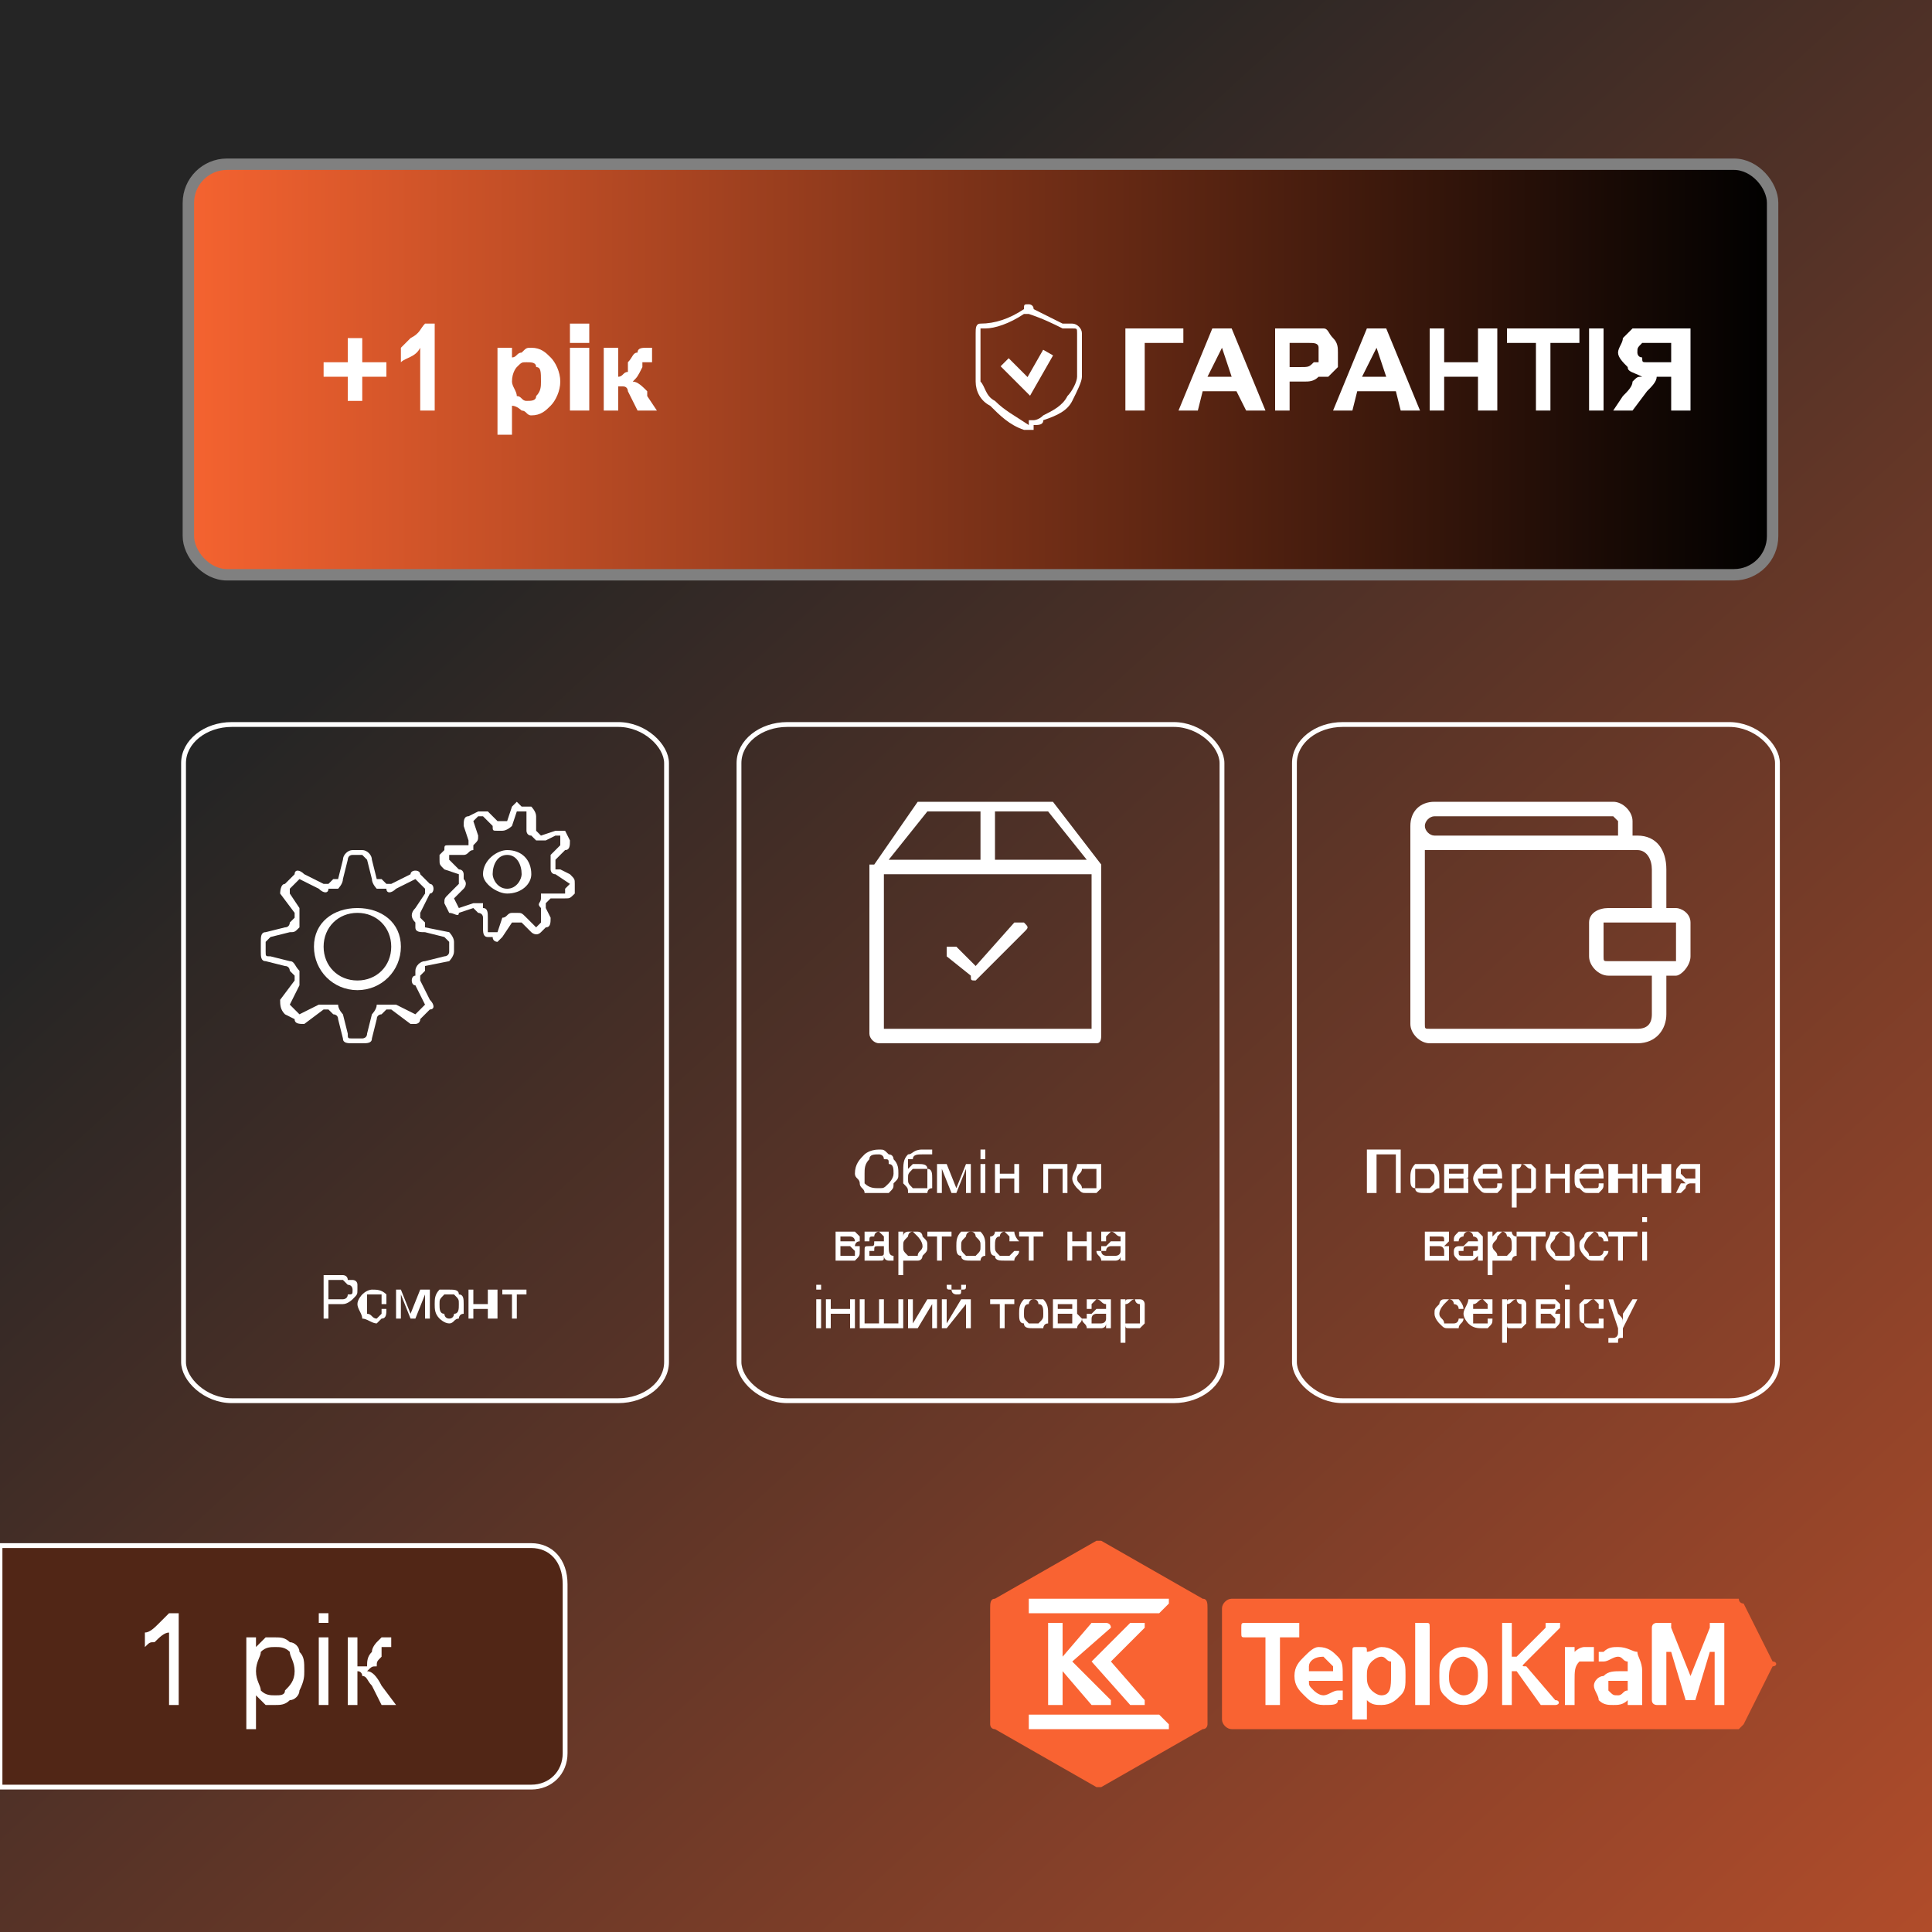 <?xml version="1.0" encoding="UTF-8"?>
<!DOCTYPE svg PUBLIC "-//W3C//DTD SVG 1.1//EN" "http://www.w3.org/Graphics/SVG/1.1/DTD/svg11.dtd">
<!-- Creator: CorelDRAW X7 -->
<svg xmlns="http://www.w3.org/2000/svg" xml:space="preserve" width="400px" height="400px" version="1.1" style="shape-rendering:geometricPrecision; text-rendering:geometricPrecision; image-rendering:optimizeQuality; fill-rule:evenodd; clip-rule:evenodd"
viewBox="0 0 400 400"
 xmlns:xlink="http://www.w3.org/1999/xlink"
 enable-background="new 0 0 42 32">
 <rect x="0" y="0" width="400" height="400" fill="#333333" stroke="none"/>
 <defs>
  <style type="text/css">
   <![CDATA[
    .str1 {stroke:white;stroke-width:0.999}
    .str0 {stroke:gray;stroke-width:2.362}
    .str2 {stroke:white;stroke-width:2.362}
    .fil3 {fill:none}
    .fil5 {fill:#512616}
    .fil6 {fill:#F96332}
    .fil4 {fill:white}
    .fil2 {fill:white;fill-rule:nonzero}
    .fil1 {fill:url(#id0)}
    .fil0 {fill:url(#id1)}
   ]]>
  </style>
  <linearGradient id="id0" gradientUnits="userSpaceOnUse" x1="367" y1="76.5" x2="39" y2="76.5">
   <stop offset="0" style="stop-opacity:1; stop-color:black"/>
   <stop offset="1" style="stop-opacity:1; stop-color:#F56330"/>
  </linearGradient>
  <linearGradient id="id1" gradientUnits="userSpaceOnUse" x1="-0" y1="200.001" x2="368" y2="603.001">
   <stop offset="0" style="stop-opacity:1; stop-color:#252525"/>
   <stop offset="1" style="stop-opacity:1; stop-color:#DB582C"/>
  </linearGradient>
 </defs>
 <g id="Слой_x0020_1">
  <rect class="fil0" width="400" height="400"/>
  <rect class="fil1 str0" x="39" y="34" width="328" height="85.001" rx="8" ry="8"/>
  <polygon class="fil2" points="72,83 72,78 67,78 67,75 72,75 72,70 75,70 75,75 80,75 80,78 75,78 75,83 "/>
  <path id="1" class="fil2" d="M90 85l-3 0 0 -13c-1,2 -3,2 -4,3l0 -3c0,0 1,-1 2,-2 2,-1 2,-2 3,-3l2 0 0 18z"/>
  <path id="2" class="fil2" d="M103 72l3 0 0 2c1,0 1,-1 2,-1 1,-1 1,-1 2,-1 2,0 3,1 4,2 1,1 2,3 2,5 0,2 -1,4 -2,5 -1,1 -2,2 -4,2 -1,0 -1,-1 -2,-1 0,0 -1,-1 -2,-1l0 6 -3 0 0 -18zm3 7c0,1 1,2 1,3 1,0 1,1 2,1 1,0 2,0 2,-1 1,-1 1,-2 1,-3 0,-2 0,-3 -1,-3 0,-1 -1,-1 -2,-1 -1,0 -1,0 -2,1 0,0 -1,1 -1,3z"/>
  <path id="3" class="fil2" d="M118 71l0 -4 4 0 0 4 -4 0zm0 14l0 -13 4 0 0 13 -4 0z"/>
  <path id="4" class="fil2" d="M125 72l3 0 0 6c1,0 1,-1 2,-1 0,0 0,-1 0,-2 1,-1 1,-2 2,-2 0,-1 1,-1 2,-1 0,0 1,0 1,0l0 3c-1,0 -1,0 -2,0 0,0 0,1 0,1 -1,2 -1,2 -2,3 1,0 2,1 3,2 0,0 0,1 0,1l2 3 -4 0 -2 -4c0,0 0,-1 -1,-1 0,0 0,0 -1,0l0 5 -3 0 0 -13z"/>
  <rect class="fil3 str1" x="38" y="150" width="100" height="140" rx="10" ry="8"/>
  <rect class="fil3 str1" x="153" y="150" width="100" height="140" rx="10" ry="8"/>
  <rect class="fil3 str1" x="268" y="150" width="100" height="140" rx="10" ry="8"/>
  <g id="_1739905031360">
   <g>
    <path class="fil4" d="M59 200c1,0 1,1 1,1l1 1c0,1 0,1 0,1l-3 4c0,1 0,2 1,3l2 1c0,1 1,1 2,1l4 -3c0,0 0,0 1,0l1 1c0,0 1,0 1,1l1 4c0,1 1,1 2,1 0,0 0,0 1,0 1,0 1,0 1,0 1,0 2,0 2,-1l1 -4c0,-1 1,-1 1,-1l1 -1c0,0 1,0 1,0l4 3c0,0 0,0 1,0 0,0 1,0 1,-1l2 -2c1,0 1,-1 0,-2l-2 -4c0,0 0,0 0,-1l1 -1c0,0 0,-1 0,-1l5 -1c0,0 1,-1 1,-2 0,0 0,0 0,-1 0,-1 0,-1 0,-1 0,-1 -1,-2 -1,-2l-5 -1c0,0 0,-1 0,-1l-1 -1c0,0 0,-1 0,-1l2 -4c1,0 1,-2 0,-2l-2 -2c0,-1 -2,-1 -2,0l-4 2c0,0 -1,0 -1,0l-1 -1c0,0 -1,0 -1,0l-1 -4c0,-1 -1,-2 -2,-2 0,0 0,0 -1,0 -1,0 -1,0 -1,0 -1,0 -2,1 -2,2l-1 4c0,0 -1,0 -1,0l-1 1c-1,0 -1,0 -1,0l-4 -2c-1,-1 -2,-1 -2,0l-2 2c-1,0 -1,2 -1,2l3 4c0,0 0,1 0,1l-1 1c0,0 0,1 -1,1l-4 1c-1,0 -1,1 -1,2 0,0 0,0 0,1 0,1 0,1 0,1 0,1 0,2 1,2l4 1zm-4 -4c0,-1 0,-1 0,-1 0,0 1,-1 1,-1l4 -1c1,0 1,0 2,-1l0 -1c0,-1 0,-2 0,-3l-2 -3c0,-1 0,-1 0,-1l2 -2c0,0 0,0 0,0l4 2c1,1 2,1 2,0l2 0c0,0 1,-1 1,-2l1 -4c0,0 0,-1 1,-1 0,0 0,0 1,0 1,0 1,0 1,0 0,0 1,1 1,1l1 4c0,1 1,2 1,2l2 0c0,1 1,1 2,0l4 -2c0,0 0,0 0,0l2 2c0,0 0,0 0,1l-2 3c-1,1 -1,2 0,3l0 1c0,1 1,1 2,1l4 1c0,0 1,1 1,1 0,0 0,0 0,1 0,1 0,1 0,1 0,1 -1,1 -1,1l-4 1c-1,0 -2,1 -2,2l0 1c-1,0 -1,2 0,2l2 4c0,0 0,0 0,0l-2 2c0,0 0,0 0,0 0,0 0,0 0,0l-4 -2c-1,0 -2,0 -2,0l-2 0c0,1 -1,2 -1,2l-1 4c0,1 -1,1 -1,1 0,0 0,0 -1,0 -1,0 -1,0 -1,0 -1,0 -1,0 -1,-1l-1 -4c0,0 -1,-1 -1,-2l-2 0c0,0 0,0 -1,0 0,0 -1,0 -1,0l-4 2c0,0 0,0 0,0l-2 -2c0,0 0,0 0,0l2 -4c0,0 0,-2 0,-2l0 -1c-1,-1 -1,-2 -2,-2l-4 -1c-1,0 -1,0 -1,-1 0,0 0,0 0,-1z"/>
    <path class="fil4" d="M74 205c5,0 9,-4 9,-9 0,-5 -4,-8 -9,-8 -5,0 -9,3 -9,8 0,5 4,9 9,9zm0 -16c4,0 7,3 7,7 0,4 -3,7 -7,7 -4,0 -7,-3 -7,-7 0,-4 3,-7 7,-7z"/>
    <path class="fil4" d="M97 175c-1,0 -1,0 -1,0l-3 0c-1,0 -1,0 -1,1 0,0 -1,1 -1,1 0,1 0,1 0,1 0,1 0,1 1,2l3 1c0,0 0,0 0,1l0 1c0,0 0,0 0,0l-2 2c-1,1 -1,1 -1,2l1 2c1,0 2,1 2,0l3 -1c0,0 0,0 1,1l0 0c0,0 1,0 1,1l0 2c0,1 0,2 1,2 0,0 0,0 1,0 0,1 1,1 1,1 0,0 0,0 0,0 0,0 1,-1 1,-1l2 -3c0,0 0,0 0,0l1 0c0,0 1,0 1,0l2 2c0,0 1,1 2,0l1 -1c1,0 1,-1 1,-2l-1 -2c0,-1 0,-1 0,-1l1 -1c0,0 0,0 0,0l3 0c1,0 1,0 2,-1 0,0 0,0 0,-1 0,-1 0,-1 0,-1 0,-1 0,-1 -1,-2l-2 -1c0,0 -1,0 -1,0l0 -1c0,-1 0,-1 0,-1l2 -2c1,0 1,-1 1,-2l-1 -2c-1,0 -1,0 -2,0l-3 1c0,0 0,0 0,0l-1 -1c0,0 0,0 0,0l0 -3c0,-1 -1,-2 -1,-2 0,0 -1,0 -1,0 -1,0 -1,0 -1,0 0,0 -1,-1 -1,-1 0,0 -1,1 -1,1l-1 3c-1,0 -1,0 -1,0l-1 0c0,0 0,0 0,0l-2 -2c-1,0 -2,0 -2,0l-2 1c-1,0 -1,1 -1,2l1 3c0,0 0,0 0,0l0 1zm1 1l0 -1c1,-1 1,-1 1,-2l-1 -3c0,0 0,0 0,0l1 -1 1 0 2 2c0,1 0,1 1,1 0,0 0,0 0,0l1 0c1,0 2,-1 2,-1l1 -3c0,0 0,0 0,0 0,0 1,0 1,0 1,0 1,0 1,0 0,0 0,1 0,1l0 3c0,0 0,1 1,1l1 1c0,0 1,0 2,0l2 -1c0,0 1,0 1,0l0 2c0,0 0,0 0,0l-2 2c0,0 0,1 0,2l0 1c0,0 0,1 1,1l3 2c0,0 0,0 0,0 0,0 0,0 -1,1 0,0 0,0 0,0 0,0 0,1 0,1l-3 0c-1,0 -1,0 -2,0l0 1c0,1 -1,1 0,2l0 3c0,0 0,0 0,0l-1 1 0 0 -2 -2c-1,-1 -1,-1 -2,-1 0,0 0,0 0,0l-1 0c-1,0 -1,1 -2,1l-1 3c0,0 0,0 0,0l0 0c0,0 -1,0 -1,0 0,0 -1,0 -1,0 0,0 0,0 0,-1l0 -2c0,-1 0,-2 -1,-2l0 -1c-1,0 -1,0 -2,0 0,0 0,0 0,0l-3 1c0,0 0,0 0,0l-1 -2c0,0 0,0 0,0l2 -2c0,0 1,-1 0,-2l0 -1c0,0 0,-1 -1,-1l-2 -2c0,0 0,0 0,0 0,0 0,0 0,-1 0,0 0,0 0,0 0,0 0,0 0,0l3 0c1,0 1,-1 2,-1z"/>
    <path class="fil4" d="M105 185c3,0 5,-2 5,-4 0,-3 -2,-5 -5,-5 -2,0 -5,2 -5,5 0,2 3,4 5,4zm0 -8c2,0 3,2 3,4 0,1 -1,3 -3,3 -2,0 -3,-2 -3,-3 0,-2 1,-4 3,-4z"/>
   </g>
  </g>
  <path class="fil2" d="M67 273l0 -9 4 0c0,0 1,0 1,1 0,0 1,0 1,0 0,0 1,0 1,1 0,0 0,1 0,1 0,1 0,1 -1,2 0,0 -1,1 -2,1l-3 0 0 3 -1 0zm1 -4l3 0c0,0 1,0 1,-1 1,0 1,0 1,-1 0,0 0,-1 -1,-1 0,0 0,0 0,0 0,0 -1,-1 -1,-1l-3 0 0 4z"/>
  <path id="1" class="fil2" d="M79 271l1 0c0,1 0,2 -1,2 0,0 -1,1 -1,1 -1,0 -2,-1 -3,-1 0,-1 -1,-2 -1,-3 0,-1 1,-2 1,-2 1,-1 2,-1 2,-1 1,0 2,0 3,1 0,0 0,1 0,2 0,0 0,0 0,0l-4 0c0,1 0,2 0,2 1,0 1,1 2,1 0,0 0,0 1,-1 0,0 0,0 0,-1zm-3 -1l3 0c0,-1 0,-1 0,-2 -1,0 -1,0 -2,0 0,0 0,0 -1,0 0,1 0,1 0,2z"/>
  <polygon id="2" class="fil2" points="82,267 83,267 85,272 87,267 89,267 89,273 88,273 88,268 86,273 85,273 83,268 83,273 82,273 "/>
  <path id="3" class="fil2" d="M90 270c0,-1 0,-2 1,-3 1,0 1,0 2,0 1,0 2,0 2,1 1,0 1,1 1,2 0,1 0,2 0,2 -1,0 -1,1 -1,1 -1,0 -1,1 -2,1 -1,0 -2,-1 -2,-1 -1,-1 -1,-2 -1,-3zm1 0c0,1 0,2 1,2 0,0 0,1 1,1 1,0 1,-1 1,-1 1,0 1,-1 1,-2 0,-1 0,-1 -1,-2 0,0 0,0 -1,0 -1,0 -1,0 -1,0 -1,1 -1,1 -1,2z"/>
  <polygon id="4" class="fil2" points="97,267 98,267 98,270 101,270 101,267 103,267 103,273 101,273 101,271 98,271 98,273 97,273 "/>
  <polygon id="5" class="fil2" points="104,267 109,267 109,268 107,268 107,273 106,273 106,268 104,268 "/>
  <g id="_1739905030336">
   <g>
    <g>
     <path class="fil4" d="M228 179l-10 -13c0,0 0,0 -1,0l-26 0c0,0 0,0 -1,0l-9 13c-1,0 -1,0 -1,0l0 35c0,1 1,2 2,2l45 0c1,0 1,-1 1,-2l0 -35c0,0 0,0 0,0zm-3 -1l-19 0 0 -10 11 0 8 10zm-33 -10l11 0 0 10 -19 0 8 -10zm-9 45l0 -32 43 0 0 32 -43 0 0 0z"/>
     <path class="fil4" d="M210 191l-8 9 -4 -4c0,0 -1,0 -2,0 0,1 0,1 0,2l5 4c0,1 0,1 1,1 0,0 0,0 1,-1l9 -9c1,-1 1,-1 0,-2 0,0 -1,0 -2,0z"/>
    </g>
   </g>
  </g>
  <path class="fil2" d="M177 243c0,-2 1,-3 2,-4 0,0 1,-1 3,-1 1,0 1,0 2,1 1,0 1,1 1,1 1,1 1,2 1,3 0,1 0,1 -1,2 0,1 0,1 -1,2 -1,0 -2,0 -2,0 -1,0 -2,0 -3,0 0,-1 -1,-1 -1,-2 0,-1 -1,-1 -1,-2zm2 0c0,1 0,2 0,2 1,1 2,1 3,1 1,0 1,0 2,-1 0,0 1,-1 1,-2 0,-1 0,-2 -1,-2 0,-1 0,-1 -1,-1 0,-1 -1,-1 -1,-1 -1,0 -2,0 -2,1 -1,1 -1,2 -1,3z"/>
  <path id="1" class="fil2" d="M192 238l1 0c0,1 0,1 0,1 0,0 -1,0 -1,0 0,0 -1,0 -1,0 -1,0 -2,0 -2,1 0,0 -1,0 -1,0 0,1 0,1 0,2 0,0 1,-1 1,-1 0,0 1,0 1,0 1,0 2,0 2,1 1,0 1,1 1,2 0,1 0,1 0,2 -1,0 -1,1 -1,1 -1,0 -1,0 -2,0 -1,0 -1,0 -2,0 0,-1 0,-1 -1,-2 0,0 0,-1 0,-2 0,-2 0,-3 1,-4 1,0 1,-1 3,-1 0,0 1,0 1,0 0,0 0,0 0,0zm0 6c0,-1 0,-1 0,-2 -1,0 -1,0 -2,0 0,0 -1,0 -1,0 -1,1 -1,1 -1,2 0,1 0,1 1,2 0,0 1,0 1,0 1,0 1,0 2,0 0,-1 0,-1 0,-2z"/>
  <polygon id="2" class="fil2" points="194,241 196,241 198,246 200,241 201,241 201,247 200,247 200,242 198,247 197,247 195,242 195,247 194,247 "/>
  <path id="3" class="fil2" d="M203 240l0 -2 1 0 0 2 -1 0zm0 7l0 -6 1 0 0 6 -1 0z"/>
  <polygon id="4" class="fil2" points="206,241 207,241 207,243 210,243 210,241 211,241 211,247 210,247 210,244 207,244 207,247 206,247 "/>
  <polygon id="5" class="fil2" points="216,241 221,241 221,247 220,247 220,242 217,242 217,247 216,247 "/>
  <path id="6" class="fil2" d="M222 244c0,-1 1,-2 1,-3 1,0 2,0 2,0 1,0 2,0 3,0 0,1 0,2 0,3 0,1 0,1 0,2 0,0 -1,1 -1,1 -1,0 -1,0 -2,0 -1,0 -1,0 -2,-1 0,0 -1,-1 -1,-2zm1 0c0,1 1,1 1,2 0,0 1,0 1,0 1,0 1,0 2,0 0,-1 0,-1 0,-2 0,-1 0,-1 0,-2 -1,0 -1,0 -2,0 0,0 -1,0 -1,0 0,1 -1,1 -1,2z"/>
  <path id="7" class="fil2" d="M173 255l2 0c1,0 1,0 2,0 0,0 0,0 0,0 1,1 1,1 1,1 0,1 0,1 0,1 -1,0 -1,1 -1,1 0,0 0,0 1,0 0,1 0,1 0,1 0,1 0,1 -1,2 0,0 -1,0 -1,0l-3 0 0 -6zm1 2l1 0c0,0 1,0 1,0 0,0 0,0 0,0 1,0 1,0 1,0 0,-1 -1,-1 -1,-1 0,0 0,0 -1,0l-1 0 0 1zm0 3l1 0c1,0 1,0 2,0 0,0 0,0 0,-1 0,0 0,0 0,0 0,0 -1,-1 -1,-1 0,0 0,0 -1,0l-1 0 0 2z"/>
  <path id="8" class="fil2" d="M183 260c0,1 0,1 -1,1 0,0 -1,0 -1,0 -1,0 -1,0 -2,0 0,-1 0,-1 0,-2 0,0 0,0 0,0 0,-1 0,-1 1,-1 0,0 0,0 0,0 1,0 1,0 1,-1 1,0 2,0 2,0 0,0 0,0 0,0 0,-1 0,-1 0,-1 0,0 -1,-1 -1,-1 -1,0 -1,1 -1,1 -1,0 -1,0 -1,1l-1 0c0,-1 0,-1 0,-2 1,0 1,0 1,0 1,0 1,0 2,0 0,0 1,0 1,0 1,0 1,0 1,0 0,0 0,1 0,1 0,0 0,1 0,1l0 1c0,1 0,2 1,2 0,1 0,1 0,1l-1 0c0,0 -1,0 -1,-1zm0 -2c0,0 -1,0 -1,0 -1,0 -1,0 -1,1 -1,0 -1,0 -1,0 0,0 0,0 0,0 0,1 0,1 0,1 1,0 1,0 1,0 1,0 1,0 1,0 1,0 1,0 1,-1 0,0 0,0 0,-1l0 0z"/>
  <path id="9" class="fil2" d="M186 264l0 -9 1 0 0 1c0,-1 1,-1 1,-1 0,0 1,0 1,0 1,0 1,0 1,0 1,0 1,1 1,1 1,1 1,1 1,2 0,1 0,1 -1,2 0,0 0,1 -1,1 0,0 -1,0 -1,0 0,0 -1,0 -1,0 0,0 -1,0 -1,0l0 3 -1 0zm1 -6c0,1 0,1 1,2 0,0 0,0 1,0 0,0 1,0 1,0 0,-1 1,-1 1,-2 0,-1 -1,-2 -1,-2 0,0 -1,-1 -1,-1 -1,0 -1,1 -1,1 -1,1 -1,1 -1,2z"/>
  <polygon id="10" class="fil2" points="192,255 197,255 197,256 195,256 195,261 194,261 194,256 192,256 "/>
  <path id="11" class="fil2" d="M198 258c0,-1 0,-2 1,-3 1,0 1,0 2,0 1,0 2,0 2,0 1,1 1,2 1,3 0,1 0,1 0,2 -1,0 -1,1 -1,1 -1,0 -1,0 -2,0 -1,0 -2,0 -2,-1 -1,0 -1,-1 -1,-2zm1 0c0,1 0,1 1,2 0,0 0,0 1,0 1,0 1,0 1,0 1,-1 1,-1 1,-2 0,-1 0,-1 -1,-2 0,0 0,-1 -1,-1 -1,0 -1,1 -1,1 -1,1 -1,1 -1,2z"/>
  <path id="12" class="fil2" d="M210 259l1 0c0,1 -1,1 -1,2 -1,0 -1,0 -2,0 -1,0 -2,0 -2,-1 -1,0 -1,-1 -1,-2 0,-1 0,-1 0,-2 1,0 1,-1 1,-1 1,0 1,0 2,0 1,0 1,0 2,0 0,0 0,1 1,2l-2 0c0,-1 0,-1 0,-1 0,0 -1,-1 -1,-1 -1,0 -1,1 -1,1 -1,0 -1,1 -1,2 0,1 0,1 1,2 0,0 0,0 1,0 0,0 1,0 1,0 0,0 1,-1 1,-1z"/>
  <polygon id="13" class="fil2" points="211,255 216,255 216,256 214,256 214,261 213,261 213,256 211,256 "/>
  <polygon id="14" class="fil2" points="221,255 222,255 222,257 225,257 225,255 226,255 226,261 225,261 225,258 222,258 222,261 221,261 "/>
  <path id="15" class="fil2" d="M232 260c0,1 -1,1 -1,1 -1,0 -1,0 -1,0 -1,0 -2,0 -2,0 0,-1 -1,-1 -1,-2 0,0 0,0 1,0 0,-1 0,-1 0,-1 0,0 1,0 1,0 0,0 0,0 1,-1 1,0 1,0 2,0 0,0 0,0 0,0 0,-1 0,-1 0,-1 -1,0 -1,-1 -2,-1 0,0 -1,1 -1,1 0,0 0,0 0,1l-1 0c0,-1 0,-1 0,-2 0,0 1,0 1,0 0,0 1,0 1,0 1,0 1,0 2,0 0,0 0,0 1,0 0,0 0,1 0,1 0,0 0,1 0,1l0 1c0,1 0,2 0,2 0,1 0,1 0,1l-1 0c0,0 0,0 0,-1zm0 -2c-1,0 -1,0 -2,0 0,0 -1,0 -1,1 0,0 0,0 0,0 0,0 -1,0 -1,0 0,1 1,1 1,1 0,0 0,0 1,0 0,0 1,0 1,0 0,0 1,0 1,-1 0,0 0,0 0,-1l0 0z"/>
  <path id="16" class="fil2" d="M169 267l0 -1 1 0 0 1 -1 0zm0 8l0 -6 1 0 0 6 -1 0z"/>
  <polygon id="17" class="fil2" points="171,269 172,269 172,271 176,271 176,269 177,269 177,275 176,275 176,272 172,272 172,275 171,275 "/>
  <polygon id="18" class="fil2" points="178,269 179,269 179,274 182,274 182,269 183,269 183,274 186,274 186,269 187,269 187,275 178,275 "/>
  <polygon id="19" class="fil2" points="188,269 189,269 189,274 192,269 194,269 194,275 193,275 193,270 190,275 188,275 "/>
  <path id="20" class="fil2" d="M195 269l1 0 0 5 3 -5 2 0 0 6 -1 0 0 -5 -4 5 -1 0 0 -6zm4 -3l1 0c0,1 0,1 -1,1 0,1 0,1 -1,1 0,0 -1,0 -1,-1 -1,0 -1,0 -1,-1l1 0c0,1 0,1 0,1 1,0 1,0 1,0 0,0 1,0 1,0 0,0 0,0 0,-1z"/>
  <polygon id="21" class="fil2" points="205,269 210,269 210,270 208,270 208,275 207,275 207,270 205,270 "/>
  <path id="22" class="fil2" d="M211 272c0,-1 0,-2 1,-3 0,0 1,0 2,0 1,0 2,0 2,0 1,1 1,2 1,3 0,1 0,1 0,2 -1,0 -1,1 -1,1 -1,0 -1,0 -2,0 -1,0 -2,0 -2,-1 -1,0 -1,-1 -1,-2zm1 0c0,1 0,1 1,2 0,0 0,0 1,0 1,0 1,0 1,0 1,-1 1,-1 1,-2 0,-1 0,-2 -1,-2 0,0 0,-1 -1,-1 -1,0 -1,1 -1,1 -1,0 -1,1 -1,2z"/>
  <path id="23" class="fil2" d="M218 269l3 0c0,0 1,0 1,0 1,0 1,0 1,0 0,1 0,1 0,1 0,1 0,1 0,1 0,0 0,1 0,1 0,0 0,0 0,0 1,1 1,1 1,1 0,1 -1,1 -1,2 0,0 -1,0 -2,0l-3 0 0 -6zm1 2l2 0c0,0 0,0 1,0 0,0 0,0 0,0 0,0 0,0 0,-1 0,0 0,0 0,0 0,0 -1,0 -1,0l-2 0 0 1zm0 3l2 0c0,0 1,0 1,0 0,0 0,0 0,-1 0,0 0,0 0,0 0,0 0,-1 0,-1 0,0 -1,0 -1,0l-2 0 0 2z"/>
  <path id="24" class="fil2" d="M229 274c0,1 -1,1 -1,1 -1,0 -1,0 -1,0 -1,0 -2,0 -2,0 0,-1 -1,-1 -1,-2 0,0 1,0 1,0 0,-1 0,-1 0,-1 0,0 1,0 1,0 0,0 1,-1 1,-1 1,0 2,0 2,0 0,0 0,0 0,0 0,-1 0,-1 0,-1 -1,0 -1,-1 -2,-1 0,0 -1,1 -1,1 0,0 0,0 0,1l-1 0c0,-1 0,-1 0,-2 0,0 1,0 1,0 0,0 1,0 2,0 0,0 1,0 1,0 0,0 1,0 1,0 0,0 0,1 0,1 0,0 0,0 0,1l0 1c0,1 0,2 0,2 0,1 0,1 0,1l-1 0c0,0 0,0 0,-1zm0 -2c0,0 -1,0 -2,0 0,0 -1,0 -1,1 0,0 0,0 0,0 0,0 0,0 0,0 0,1 0,1 0,1 0,0 0,0 1,0 0,0 1,0 1,0 0,0 1,0 1,-1 0,0 0,0 0,-1l0 0z"/>
  <path id="25" class="fil2" d="M232 278l0 -9 1 0 0 1c0,-1 0,-1 1,-1 0,0 0,0 1,0 0,0 1,0 1,0 1,0 1,1 1,1 0,1 0,1 0,2 0,1 0,1 0,2 0,0 -1,1 -1,1 0,0 -1,0 -1,0 -1,0 -1,0 -1,0 -1,0 -1,0 -1,-1l0 4 -1 0zm1 -6c0,1 0,1 0,2 1,0 1,0 1,0 1,0 1,0 2,0 0,-1 0,-1 0,-2 0,-1 0,-2 0,-2 -1,0 -1,-1 -1,-1 -1,0 -1,1 -2,1 0,0 0,1 0,2z"/>
  <g id="_1739905026400">
   <g>
    <path class="fil4" d="M347 188l-2 0 0 -8c0,-4 -2,-7 -6,-7l-1 0 0 -3c0,-2 -2,-4 -4,-4l-37 0c-3,0 -5,2 -5,5 0,0 0,0 0,0l0 41c0,2 2,4 4,4l43 0c4,0 6,-3 6,-6l0 -8 2 0c1,0 3,-2 3,-4l0 -7c0,-2 -2,-3 -3,-3zm-50 -19l37 0c0,0 1,1 1,1l0 3 -38 0c-1,0 -2,-1 -2,-2 0,-1 1,-2 2,-2zm45 41c0,2 -1,3 -3,3l-43 0c-1,0 -1,0 -1,-1l0 -36c0,0 1,0 2,0l42 0c2,0 3,2 3,4l0 8 -9 0c-2,0 -4,1 -4,3l0 7c0,2 2,4 4,4l9 0 0 8zm5 -12c0,1 0,1 0,1l-14 0c-1,0 -1,0 -1,-1l0 -7c0,0 0,0 1,0l14 0c0,0 0,0 0,0l0 7 0 0z"/>
   </g>
  </g>
  <polygon class="fil2" points="283,238 290,238 290,247 289,247 289,239 285,239 285,247 283,247 "/>
  <path id="1" class="fil2" d="M292 244c0,-1 0,-2 1,-3 0,0 1,0 2,0 1,0 1,0 2,0 1,1 1,2 1,3 0,1 0,1 0,2 -1,0 -1,1 -2,1 0,0 -1,0 -1,0 -1,0 -2,0 -2,-1 -1,0 -1,-1 -1,-2zm1 0c0,1 0,1 0,2 1,0 1,0 2,0 0,0 1,0 1,0 1,-1 1,-1 1,-2 0,-1 0,-1 -1,-2 0,0 -1,0 -1,0 -1,0 -1,0 -2,0 0,1 0,1 0,2z"/>
  <path id="2" class="fil2" d="M299 241l3 0c0,0 1,0 1,0 0,0 1,0 1,0 0,1 0,1 0,1 0,1 0,1 0,1 0,1 0,1 -1,1 1,0 1,0 1,0 0,1 0,1 0,1 0,1 0,1 0,2 -1,0 -1,0 -2,0l-3 0 0 -6zm1 2l1 0c1,0 1,0 1,0 1,0 1,0 1,0 0,0 0,0 0,0 0,-1 0,-1 0,-1 -1,0 -1,0 -2,0l-1 0 0 1zm0 3l2 0c0,0 1,0 1,0 0,0 0,0 0,-1 0,0 0,0 0,0 0,0 0,-1 0,-1 -1,0 -1,0 -1,0l-2 0 0 2z"/>
  <path id="3" class="fil2" d="M310 245l1 0c0,1 0,1 -1,2 0,0 -1,0 -2,0 -1,0 -1,0 -2,-1 0,0 -1,-1 -1,-2 0,-1 1,-2 1,-2 1,-1 1,-1 2,-1 1,0 2,0 2,0 1,1 1,2 1,3 0,0 0,0 0,0l-5 0c0,1 1,2 1,2 0,0 1,0 1,0 1,0 1,0 1,0 1,0 1,0 1,-1zm-3 -2l3 0c0,0 0,-1 0,-1 -1,0 -1,0 -2,0 0,0 -1,0 -1,0 0,0 0,1 0,1z"/>
  <path id="4" class="fil2" d="M313 250l0 -9 1 0 0 1c0,-1 0,-1 0,-1 1,0 1,0 2,0 0,0 1,0 1,0 0,0 1,1 1,1 0,1 0,1 0,2 0,1 0,1 0,2 0,0 -1,1 -1,1 -1,0 -1,0 -2,0 0,0 0,0 -1,0 0,0 0,0 0,0l0 3 -1 0zm1 -6c0,1 0,1 0,2 0,0 1,0 1,0 1,0 1,0 2,0 0,-1 0,-1 0,-2 0,-1 0,-2 0,-2 -1,0 -1,-1 -2,-1 0,0 0,1 -1,1 0,1 0,1 0,2z"/>
  <polygon id="5" class="fil2" points="320,241 321,241 321,243 324,243 324,241 325,241 325,247 324,247 324,244 321,244 321,247 320,247 "/>
  <path id="6" class="fil2" d="M331 245l1 0c0,1 0,1 -1,2 0,0 -1,0 -2,0 -1,0 -1,0 -2,-1 -1,0 -1,-1 -1,-2 0,-1 0,-2 1,-2 1,-1 1,-1 2,-1 1,0 2,0 2,0 1,1 1,2 1,3 0,0 0,0 0,0l-5 0c0,1 1,2 1,2 0,0 1,0 1,0 1,0 1,0 1,0 1,0 1,0 1,-1zm-4 -2l4 0c0,0 0,-1 0,-1 -1,0 -1,0 -2,0 0,0 -1,0 -1,0 0,0 -1,1 -1,1z"/>
  <polygon id="7" class="fil2" points="333,241 335,241 335,243 338,243 338,241 339,241 339,247 338,247 338,244 335,244 335,247 333,247 "/>
  <polygon id="8" class="fil2" points="340,241 341,241 341,243 344,243 344,241 346,241 346,247 344,247 344,244 341,244 341,247 340,247 "/>
  <path id="9" class="fil2" d="M352 241l0 6 -1 0 0 -2 0 0c-1,0 -1,0 -1,0 0,0 -1,0 -1,1l-1 1 -1 0 1 -2c0,0 1,0 1,0 -1,-1 -1,-1 -2,-1 0,0 0,-1 0,-1 0,-1 0,-1 1,-2 0,0 1,0 1,0l3 0zm-1 1l-1 0c-1,0 -1,0 -2,0 0,0 0,0 0,1 0,0 0,0 1,1 0,0 0,0 1,0l1 0 0 -2z"/>
  <path id="10" class="fil2" d="M295 255l2 0c1,0 2,0 2,0 0,0 0,0 1,0 0,1 0,1 0,1 0,1 0,1 0,1 0,0 -1,1 -1,1 0,0 1,0 1,0 0,1 0,1 0,1 0,1 0,1 0,2 -1,0 -1,0 -2,0l-3 0 0 -6zm1 2l1 0c1,0 1,0 1,0 0,0 0,0 1,0 0,0 0,0 0,0 0,-1 0,-1 -1,-1 0,0 0,0 -1,0l-1 0 0 1zm0 3l1 0c1,0 2,0 2,0 0,0 0,0 0,-1 0,0 0,0 0,0 0,0 0,-1 -1,-1 0,0 0,0 -1,0l-1 0 0 2z"/>
  <path id="11" class="fil2" d="M306 260c-1,1 -1,1 -2,1 0,0 0,0 -1,0 0,0 -1,0 -1,0 -1,-1 -1,-1 -1,-2 0,0 0,0 0,0 0,-1 1,-1 1,-1 0,0 0,0 1,0 0,0 0,0 1,-1 0,0 1,0 2,0 0,0 0,0 0,0 0,-1 -1,-1 -1,-1 0,0 0,-1 -1,-1 -1,0 -1,1 -1,1 0,0 -1,0 -1,1l-1 0c0,-1 0,-1 1,-2 0,0 0,0 1,0 0,0 1,0 1,0 1,0 1,0 2,0 0,0 0,0 0,0 0,0 1,1 1,1 0,0 0,1 0,1l0 1c0,1 0,2 0,2 0,1 0,1 0,1l-1 0c0,0 0,0 0,-1zm0 -2c-1,0 -1,0 -2,0 -1,0 -1,0 -1,1 0,0 -1,0 -1,0 0,0 0,0 0,0 0,1 0,1 1,1 0,0 0,0 1,0 0,0 0,0 1,0 0,0 0,0 0,-1 1,0 1,0 1,-1l0 0z"/>
  <path id="12" class="fil2" d="M308 264l0 -9 1 0 0 1c1,-1 1,-1 1,-1 0,0 1,0 1,0 1,0 1,0 2,0 0,0 0,1 1,1 0,1 0,1 0,2 0,1 0,1 0,2 -1,0 -1,1 -1,1 -1,0 -1,0 -2,0 0,0 -1,0 -1,0 0,0 0,0 -1,0l0 3 -1 0zm1 -6c0,1 1,1 1,2 0,0 1,0 1,0 1,0 1,0 1,0 1,-1 1,-1 1,-2 0,-1 0,-2 -1,-2 0,0 0,-1 -1,-1 0,0 -1,1 -1,1 0,1 -1,1 -1,2z"/>
  <polygon id="13" class="fil2" points="314,255 320,255 320,256 318,256 318,261 317,261 317,256 314,256 "/>
  <path id="14" class="fil2" d="M320 258c0,-1 1,-2 1,-3 1,0 1,0 2,0 1,0 2,0 2,0 1,1 1,2 1,3 0,1 0,1 0,2 0,0 -1,1 -1,1 -1,0 -1,0 -2,0 -1,0 -1,0 -2,-1 0,0 -1,-1 -1,-2zm1 0c0,1 1,1 1,2 0,0 1,0 1,0 1,0 1,0 2,0 0,-1 0,-1 0,-2 0,-1 0,-1 0,-2 -1,0 -1,-1 -2,-1 0,0 -1,1 -1,1 0,1 -1,1 -1,2z"/>
  <path id="15" class="fil2" d="M332 259l1 0c0,1 -1,1 -1,2 0,0 -1,0 -2,0 -1,0 -1,0 -2,-1 0,0 -1,-1 -1,-2 0,-1 0,-1 1,-2 0,0 0,-1 1,-1 0,0 1,0 1,0 1,0 2,0 2,0 0,0 1,1 1,2l-1 0c0,-1 -1,-1 -1,-1 0,0 0,-1 -1,-1 0,0 -1,1 -1,1 0,0 -1,1 -1,2 0,1 1,1 1,2 0,0 1,0 1,0 1,0 1,0 1,0 1,0 1,-1 1,-1z"/>
  <polygon id="16" class="fil2" points="333,255 339,255 339,256 336,256 336,261 335,261 335,256 333,256 "/>
  <path id="17" class="fil2" d="M340 253l0 -1 1 0 0 1 -1 0zm0 8l0 -6 1 0 0 6 -1 0z"/>
  <path id="18" class="fil2" d="M302 273l1 0c0,1 -1,1 -1,2 0,0 -1,0 -2,0 -1,0 -1,0 -2,-1 0,0 -1,-1 -1,-2 0,-1 0,-1 1,-2 0,0 0,-1 1,-1 0,0 1,0 1,0 1,0 2,0 2,0 0,0 1,1 1,2l-1 0c0,-1 -1,-1 -1,-1 0,0 0,-1 -1,-1 0,0 -1,1 -1,1 0,0 -1,1 -1,2 0,1 1,1 1,2 0,0 1,0 1,0 1,0 1,0 1,0 1,0 1,-1 1,-1z"/>
  <path id="19" class="fil2" d="M308 273l1 0c0,1 0,1 -1,2 0,0 -1,0 -1,0 -1,0 -2,0 -3,-1 0,0 -1,-1 -1,-2 0,-1 1,-2 1,-3 1,0 2,0 3,0 0,0 1,0 2,0 0,1 0,2 0,3 0,0 0,0 0,0l-4 0c0,1 0,1 0,2 1,0 1,0 2,0 0,0 0,0 1,0 0,0 0,0 0,-1zm-3 -2l3 0c0,0 0,-1 0,-1 0,0 -1,-1 -1,-1 -1,0 -1,1 -2,1 0,0 0,1 0,1z"/>
  <path id="20" class="fil2" d="M311 278l0 -9 1 0 0 1c0,-1 0,-1 1,-1 0,0 0,0 1,0 0,0 1,0 1,0 1,0 1,1 1,1 0,1 0,1 0,2 0,1 0,1 0,2 0,0 -1,1 -1,1 0,0 -1,0 -1,0 -1,0 -1,0 -1,0 -1,0 -1,0 -1,-1l0 4 -1 0zm1 -6c0,1 0,1 0,2 1,0 1,0 2,0 0,0 0,0 1,0 0,-1 0,-1 0,-2 0,-1 0,-2 0,-2 -1,0 -1,-1 -1,-1 -1,0 -1,1 -2,1 0,0 0,1 0,2z"/>
  <path id="21" class="fil2" d="M318 269l2 0c1,0 1,0 2,0 0,0 0,0 0,0 1,1 1,1 1,1 0,1 0,1 0,1 -1,0 -1,1 -1,1 0,0 1,0 1,0 0,1 0,1 0,1 0,1 0,1 -1,2 0,0 -1,0 -1,0l-3 0 0 -6zm1 2l1 0c0,0 1,0 1,0 0,0 0,0 0,0 1,0 1,0 1,-1 0,0 0,0 -1,0 0,0 0,0 -1,0l-1 0 0 1zm0 3l1 0c1,0 1,0 2,0 0,0 0,0 0,-1 0,0 0,0 0,0 0,0 -1,-1 -1,-1 0,0 0,0 -1,0l-1 0 0 2z"/>
  <path id="22" class="fil2" d="M324 267l0 -1 1 0 0 1 -1 0zm0 8l0 -6 1 0 0 6 -1 0z"/>
  <path id="23" class="fil2" d="M331 273l1 0c0,1 0,1 0,2 -1,0 -2,0 -2,0 -1,0 -2,0 -2,-1 -1,0 -1,-1 -1,-2 0,-1 0,-1 0,-2 0,0 1,-1 1,-1 1,0 1,0 2,0 1,0 1,0 2,0 0,0 0,1 0,2l-1 0c0,-1 0,-1 0,-1 0,0 -1,-1 -1,-1 -1,0 -1,1 -2,1 0,0 0,1 0,2 0,1 0,1 0,2 1,0 1,0 2,0 0,0 1,0 1,0 0,0 0,-1 0,-1z"/>
  <path id="24" class="fil2" d="M333 278l0 -1c0,0 1,0 1,0 0,0 0,0 0,0 1,0 1,-1 1,-1 0,0 0,0 0,-1 0,0 0,0 0,0l-2 -6 1 0 1 3c1,1 1,1 1,2 0,-1 0,-1 0,-2l2 -3 1 0 -3 6c0,1 0,1 0,2 -1,0 -1,0 -1,1 0,0 -1,0 -1,0 0,0 0,0 -1,0z"/>
  <polygon class="fil2" points="233,68 245,68 245,71 237,71 237,85 233,85 "/>
  <path id="1" class="fil2" d="M262 85l-4 0 -2 -4 -7 0 -1 4 -4 0 7 -17 4 0 7 17zm-7 -7l-2 -6 -3 6 5 0z"/>
  <path id="2" class="fil2" d="M264 85l0 -17 5 0c3,0 4,0 5,0 1,0 1,1 2,2 1,1 1,2 1,3 0,1 0,2 0,3 -1,1 -1,1 -2,2 -1,0 -1,0 -2,0 -1,1 -2,1 -3,1l-3 0 0 6 -3 0zm3 -14l0 5 2 0c2,0 2,0 3,-1 0,0 1,0 1,0 0,-1 0,-1 0,-2 0,-1 0,-1 0,-1 0,-1 -1,-1 -2,-1 0,0 -1,0 -2,0l-2 0z"/>
  <path id="3" class="fil2" d="M294 85l-4 0 -1 -4 -8 0 -1 4 -4 0 7 -17 4 0 7 17zm-7 -7l-2 -6 -3 6 5 0z"/>
  <polygon id="4" class="fil2" points="296,85 296,68 299,68 299,75 306,75 306,68 310,68 310,85 306,85 306,78 299,78 299,85 "/>
  <polygon id="5" class="fil2" points="318,85 318,71 312,71 312,68 327,68 327,71 321,71 321,85 "/>
  <polygon id="6" class="fil2" points="329,85 329,68 332,68 332,85 "/>
  <path id="7" class="fil2" d="M346 85l0 -7 0 0c-2,0 -2,0 -3,0 0,1 -1,2 -2,3l-3 4 -4 0 2 -3c1,-1 2,-2 2,-3 1,-1 1,-1 2,-1 -2,-1 -3,-1 -3,-2 -1,-1 -2,-2 -2,-3 0,-1 1,-2 1,-3 1,-1 2,-2 2,-2 1,0 3,0 4,0l8 0 0 17 -4 0zm0 -14l-2 0c-2,0 -3,0 -3,0 -1,0 -1,0 -1,0 -1,1 -1,1 -1,2 0,0 0,1 1,1 0,1 0,1 1,1 0,0 1,0 3,0l2 0 0 -4z"/>
  <g id="_1739905025888">
   <path class="fil4" d="M224 69c0,-1 -1,-2 -2,-2 0,0 0,0 0,0 -1,0 -1,0 -2,0 -2,-1 -4,-2 -6,-3 0,-1 -1,-1 -1,-1 -1,0 -1,0 -1,1 -3,2 -6,3 -9,3 -1,0 -1,1 -1,2 0,1 0,1 0,2l0 0c0,2 0,4 0,6 0,1 0,1 0,2 0,2 1,4 3,5 2,2 4,4 7,5 0,0 1,0 1,0 0,0 0,0 1,0 0,0 0,0 0,-1l0 0c1,0 2,0 2,-1 3,-1 5,-2 6,-4 1,-2 2,-4 2,-5 0,-1 0,-1 0,-1l0 -4c0,0 0,0 0,0l0 -1c0,-1 0,-2 0,-3zm-1 4c0,0 0,0 0,0l0 4c0,0 0,0 0,1 0,1 -1,3 -2,4 -1,2 -3,3 -5,4 -1,1 -2,1 -2,1l0 0c-1,0 -1,0 -1,0 0,1 0,1 0,1 0,0 0,0 0,0 -3,-2 -5,-3 -7,-5 -2,-1 -2,-3 -3,-4 0,-1 0,-1 0,-2 0,-2 0,-4 0,-6l0 0c0,-1 0,-1 0,-2 0,0 0,-1 0,-1 0,0 0,0 1,0 2,0 5,-1 8,-3 1,0 1,0 1,0 0,0 0,0 0,0 3,1 5,2 7,3 0,0 1,0 2,0 0,0 0,0 0,0 1,0 1,0 1,1 0,1 0,2 0,3l0 1z"/>
   <polyline class="fil3 str2" points="208,75 213,80 217,73 "/>
  </g>
  <path class="fil5 str1" d="M0 320l110 0c4,0 7,3 7,8l0 35c0,4 -3,7 -7,7l-110 0 0 -50z"/>
  <g id="_1739905019328">
   <g>
    <path class="fil6" d="M250 357l0 -24c0,-1 0,-2 -1,-2l-21 -12c0,0 -1,0 -1,0l-21 12c-1,0 -1,1 -1,2l0 24c0,0 0,1 1,1l21 12c0,0 1,0 1,0l21 -12c1,0 1,-1 1,-1z"/>
    <path class="fil6" d="M367 345l-6 12c0,0 -1,1 -1,1 0,0 0,0 -1,0 0,0 0,0 0,0l-104 0c-1,0 -2,-1 -2,-2l0 -23c0,-1 1,-2 2,-2l104 0c0,0 0,0 1,0 0,0 0,0 0,0 0,1 1,1 1,1l6 12c1,0 1,1 0,1z"/>
    <g>
     <g>
      <path class="fil4" d="M242 332l-2 2c0,0 0,0 0,0l-27 0c0,0 0,0 0,0l0 -2c0,0 0,-1 0,-1l29 0c0,0 0,0 0,1 0,0 0,0 0,0z"/>
     </g>
     <g>
      <path class="fil4" d="M242 357c0,1 0,1 0,1l-29 0c0,0 0,0 0,-1l0 -2c0,0 0,0 0,0l27 0c0,0 0,0 0,0l2 2c0,0 0,0 0,0z"/>
     </g>
     <g>
      <path class="fil4" d="M230 353c0,0 0,0 -1,0l-3 0c0,0 0,0 0,0l-6 -7 0 6c0,1 0,1 0,1l-3 0c0,0 0,0 0,-1l0 -15c0,0 0,-1 0,-1l3 0c0,0 0,1 0,1l0 6 6 -7c0,0 0,0 0,0l3 0c0,0 1,0 1,1 0,0 0,0 0,0l-8 7 8 8c0,0 0,0 0,1z"/>
     </g>
     <g>
      <path class="fil4" d="M237 353c0,0 0,0 0,0l-3 0c0,0 0,0 0,0l-8 -9c0,0 0,0 0,0l8 -8c0,0 0,0 0,0l3 0c0,0 0,0 0,1 0,0 0,0 0,0l-7 7 7 8c0,0 0,0 0,1z"/>
     </g>
    </g>
    <g>
     <path class="fil4" d="M269 339c0,0 0,0 0,-1l0 0 0 -1 0 0c0,-1 0,-1 0,-1l0 0 -11 0 0 0c-1,0 -1,0 -1,1l0 0 0 1 0 0c0,1 0,1 1,1l0 0 4 0c0,0 0,0 0,0l0 13 0 1c0,0 0,0 0,0l0 0 2 0 0 0c1,0 1,0 1,0l0 -1 0 -13c0,0 0,0 0,0l4 0 0 0z"/>
     <g>
      <path class="fil4" d="M273 341c-1,0 -2,1 -3,2 -1,1 -2,2 -2,4 0,2 1,3 2,4 1,1 2,2 4,2 2,0 3,0 3,-1 0,0 1,0 1,0 0,0 0,0 0,0l0 -2 0 0c0,0 -1,0 -1,0l0 0c-1,0 -2,1 -3,1 -1,0 -2,-1 -2,-1 -1,-1 -1,-1 -1,-2 0,0 0,0 0,0l7 0 0 0c0,0 0,0 0,-1l0 0 0 0c0,-2 0,-3 -1,-4 -1,-1 -2,-2 -4,-2l0 0zm-2 5c0,0 0,0 0,-1 0,-1 1,-2 3,-2 0,0 1,1 1,1 1,1 1,1 1,1 0,1 0,1 0,1l-5 0z"/>
     </g>
     <g>
      <path class="fil4" d="M286 341c-1,0 -2,1 -3,1 0,0 0,0 0,0l0 0 0 0c0,-1 0,-1 -1,-1l0 0 -1 0 0 0c-1,0 -1,0 -1,1l0 0 0 14 0 0c0,0 0,0 1,0l0 0 2 0 0 0c0,0 0,0 0,0l0 0 0 -4c0,0 0,0 0,0 1,1 2,1 3,1 2,0 3,-1 4,-2 1,-1 1,-2 1,-4 0,-2 0,-3 -1,-4 -1,-1 -2,-2 -4,-2l0 0zm0 2c1,0 1,1 2,1 0,1 0,2 0,3 0,2 0,4 -2,4 -1,0 -2,-1 -2,-1 -1,-1 -1,-2 -1,-3 0,-1 0,-2 1,-3 0,0 1,-1 2,-1z"/>
     </g>
     <path class="fil4" d="M293 336l0 0c0,0 0,0 0,1l0 0 0 15 0 1c0,0 0,0 0,0l1 0 1 0 0 0c1,0 1,0 1,0l0 -1 0 -15 0 0c0,-1 0,-1 -1,-1l0 0 -2 0 0 0z"/>
     <g>
      <path class="fil4" d="M307 343c-1,-1 -2,-2 -4,-2 -2,0 -3,1 -4,2 -1,1 -1,2 -1,4 0,2 0,3 1,4 1,1 2,2 4,2 2,0 3,-1 4,-2 1,-1 1,-2 1,-4 0,-2 0,-3 -1,-4l0 0zm-4 8c-1,0 -2,-1 -2,-1 -1,-1 -1,-2 -1,-3 0,-2 1,-4 3,-4 1,0 2,1 2,1 1,1 1,2 1,3 0,2 -1,4 -3,4z"/>
     </g>
     <path class="fil4" d="M316 345c-1,0 -1,0 0,-1l7 -7 0 0c0,0 0,-1 0,-1l0 0 -3 0c0,0 0,0 0,1l-6 6c-1,0 -1,0 -1,0l0 -6 0 0c0,-1 0,-1 0,-1l0 0 -2 0 0 0c0,0 0,0 0,1l0 0 0 15 0 0c0,1 0,1 0,1l0 0 2 0 0 0c0,0 0,0 0,-1l0 0 0 -6c0,0 0,0 1,0l5 7c0,0 1,0 1,0l2 0 0 0c1,0 1,-1 0,-1l0 0 -6 -7z"/>
     <path class="fil4" d="M328 341c0,0 -1,0 -2,1 0,0 0,0 0,0l0 0c0,-1 0,-1 0,-1l0 0 -2 0 0 0c0,0 0,0 0,1l0 0 0 10 0 0c0,1 0,1 0,1l0 0 2 0 0 0c0,0 0,0 0,-1l0 0 0 -4c0,-2 0,-3 1,-4 0,0 1,0 2,0 0,0 0,0 1,0l0 0c0,0 0,0 0,-1l0 0 0 -1 0 0c0,0 0,-1 0,-1l0 0c-1,0 -1,0 -2,0z"/>
     <g>
      <path class="fil4" d="M335 341c-1,0 -2,0 -3,1l0 0c-1,0 -1,0 -1,0l0 0 0 2 0 0c0,0 1,0 1,0l0 0c1,0 2,-1 3,-1 1,0 1,1 2,1 0,0 0,1 0,1 0,0 0,1 0,1 0,0 0,0 -1,0 0,0 0,0 0,0 -2,0 -3,0 -4,1 -1,0 -2,1 -2,2 0,1 1,2 1,3 1,1 2,1 3,1 1,0 2,0 3,-1 0,0 0,0 0,0l0 0 0 1c0,0 1,0 1,0l0 0 1 0 0 0c1,0 1,0 1,0l0 -1 0 -6c0,-2 -1,-3 -1,-4 -1,0 -2,-1 -4,-1l0 0zm0 10c-1,0 -1,0 -2,-1 0,0 0,0 0,-1 0,0 0,-1 0,-1 1,0 1,0 3,0 0,0 1,0 1,0 0,0 0,0 0,0l0 0c0,1 0,2 0,2 -1,0 -1,1 -2,1z"/>
     </g>
     <path class="fil4" d="M357 336l-3 0 0 0c0,0 0,0 0,1l0 0 -4 10c0,1 0,1 0,0l-4 -10 0 -1c0,0 0,0 0,0l0 0 -3 0 0 0c0,0 -1,0 -1,1l0 0 0 15 0 0c0,1 1,1 1,1l0 0 2 0 0 0c0,0 0,0 0,-1l0 0 0 -10c0,0 0,0 1,0l3 10 0 0c0,0 0,0 0,0l0 0 2 0 0 0c0,0 0,0 0,0l0 0 3 -10c0,0 1,0 1,0l0 11 0 0c0,0 0,0 0,0l0 0 2 0 0 0c0,0 0,0 0,0l0 0 0 -16 0 0c0,-1 0,-1 0,-1l0 0z"/>
    </g>
   </g>
  </g>
  <path class="fil2" d="M37 353l-2 0 0 -15c-1,0 -2,1 -3,2 -1,0 -1,0 -2,1l0 -3c1,0 2,-1 3,-2 1,-1 2,-2 2,-2l2 0 0 19z"/>
  <path id="1" class="fil2" d="M51 358l0 -19 2 0 0 2c1,-1 1,-1 2,-2 0,0 1,0 2,0 1,0 2,0 3,1 1,0 2,1 2,2 1,1 1,2 1,4 0,1 0,2 -1,4 0,1 -1,2 -2,2 -1,1 -2,1 -3,1 -1,0 -2,0 -2,0 -1,-1 -1,-1 -2,-2l0 7 -2 0zm2 -12c0,2 1,3 1,4 1,1 2,1 3,1 1,0 2,0 2,-1 1,-1 2,-2 2,-4 0,-2 -1,-3 -1,-4 -1,-1 -2,-1 -3,-1 -1,0 -2,0 -3,1 0,1 -1,2 -1,4z"/>
  <path id="2" class="fil2" d="M66 336l0 -2 2 0 0 2 -2 0zm0 17l0 -14 2 0 0 14 -2 0z"/>
  <path id="3" class="fil2" d="M72 339l2 0 0 6c1,0 1,0 2,0 0,-1 0,-2 1,-3 0,-1 1,-2 1,-2 0,0 1,-1 1,-1 0,0 1,0 2,0l0 0 0 2 0 0c-1,0 -1,0 -2,0 0,0 0,1 0,2 -1,1 -1,1 -1,2 -1,0 -1,0 -2,1 1,0 2,1 3,3l3 4 -3 0 -2 -4c-1,-1 -1,-2 -2,-2 0,0 0,-1 -1,-1l0 7 -2 0 0 -14z"/>
 </g>
</svg>
